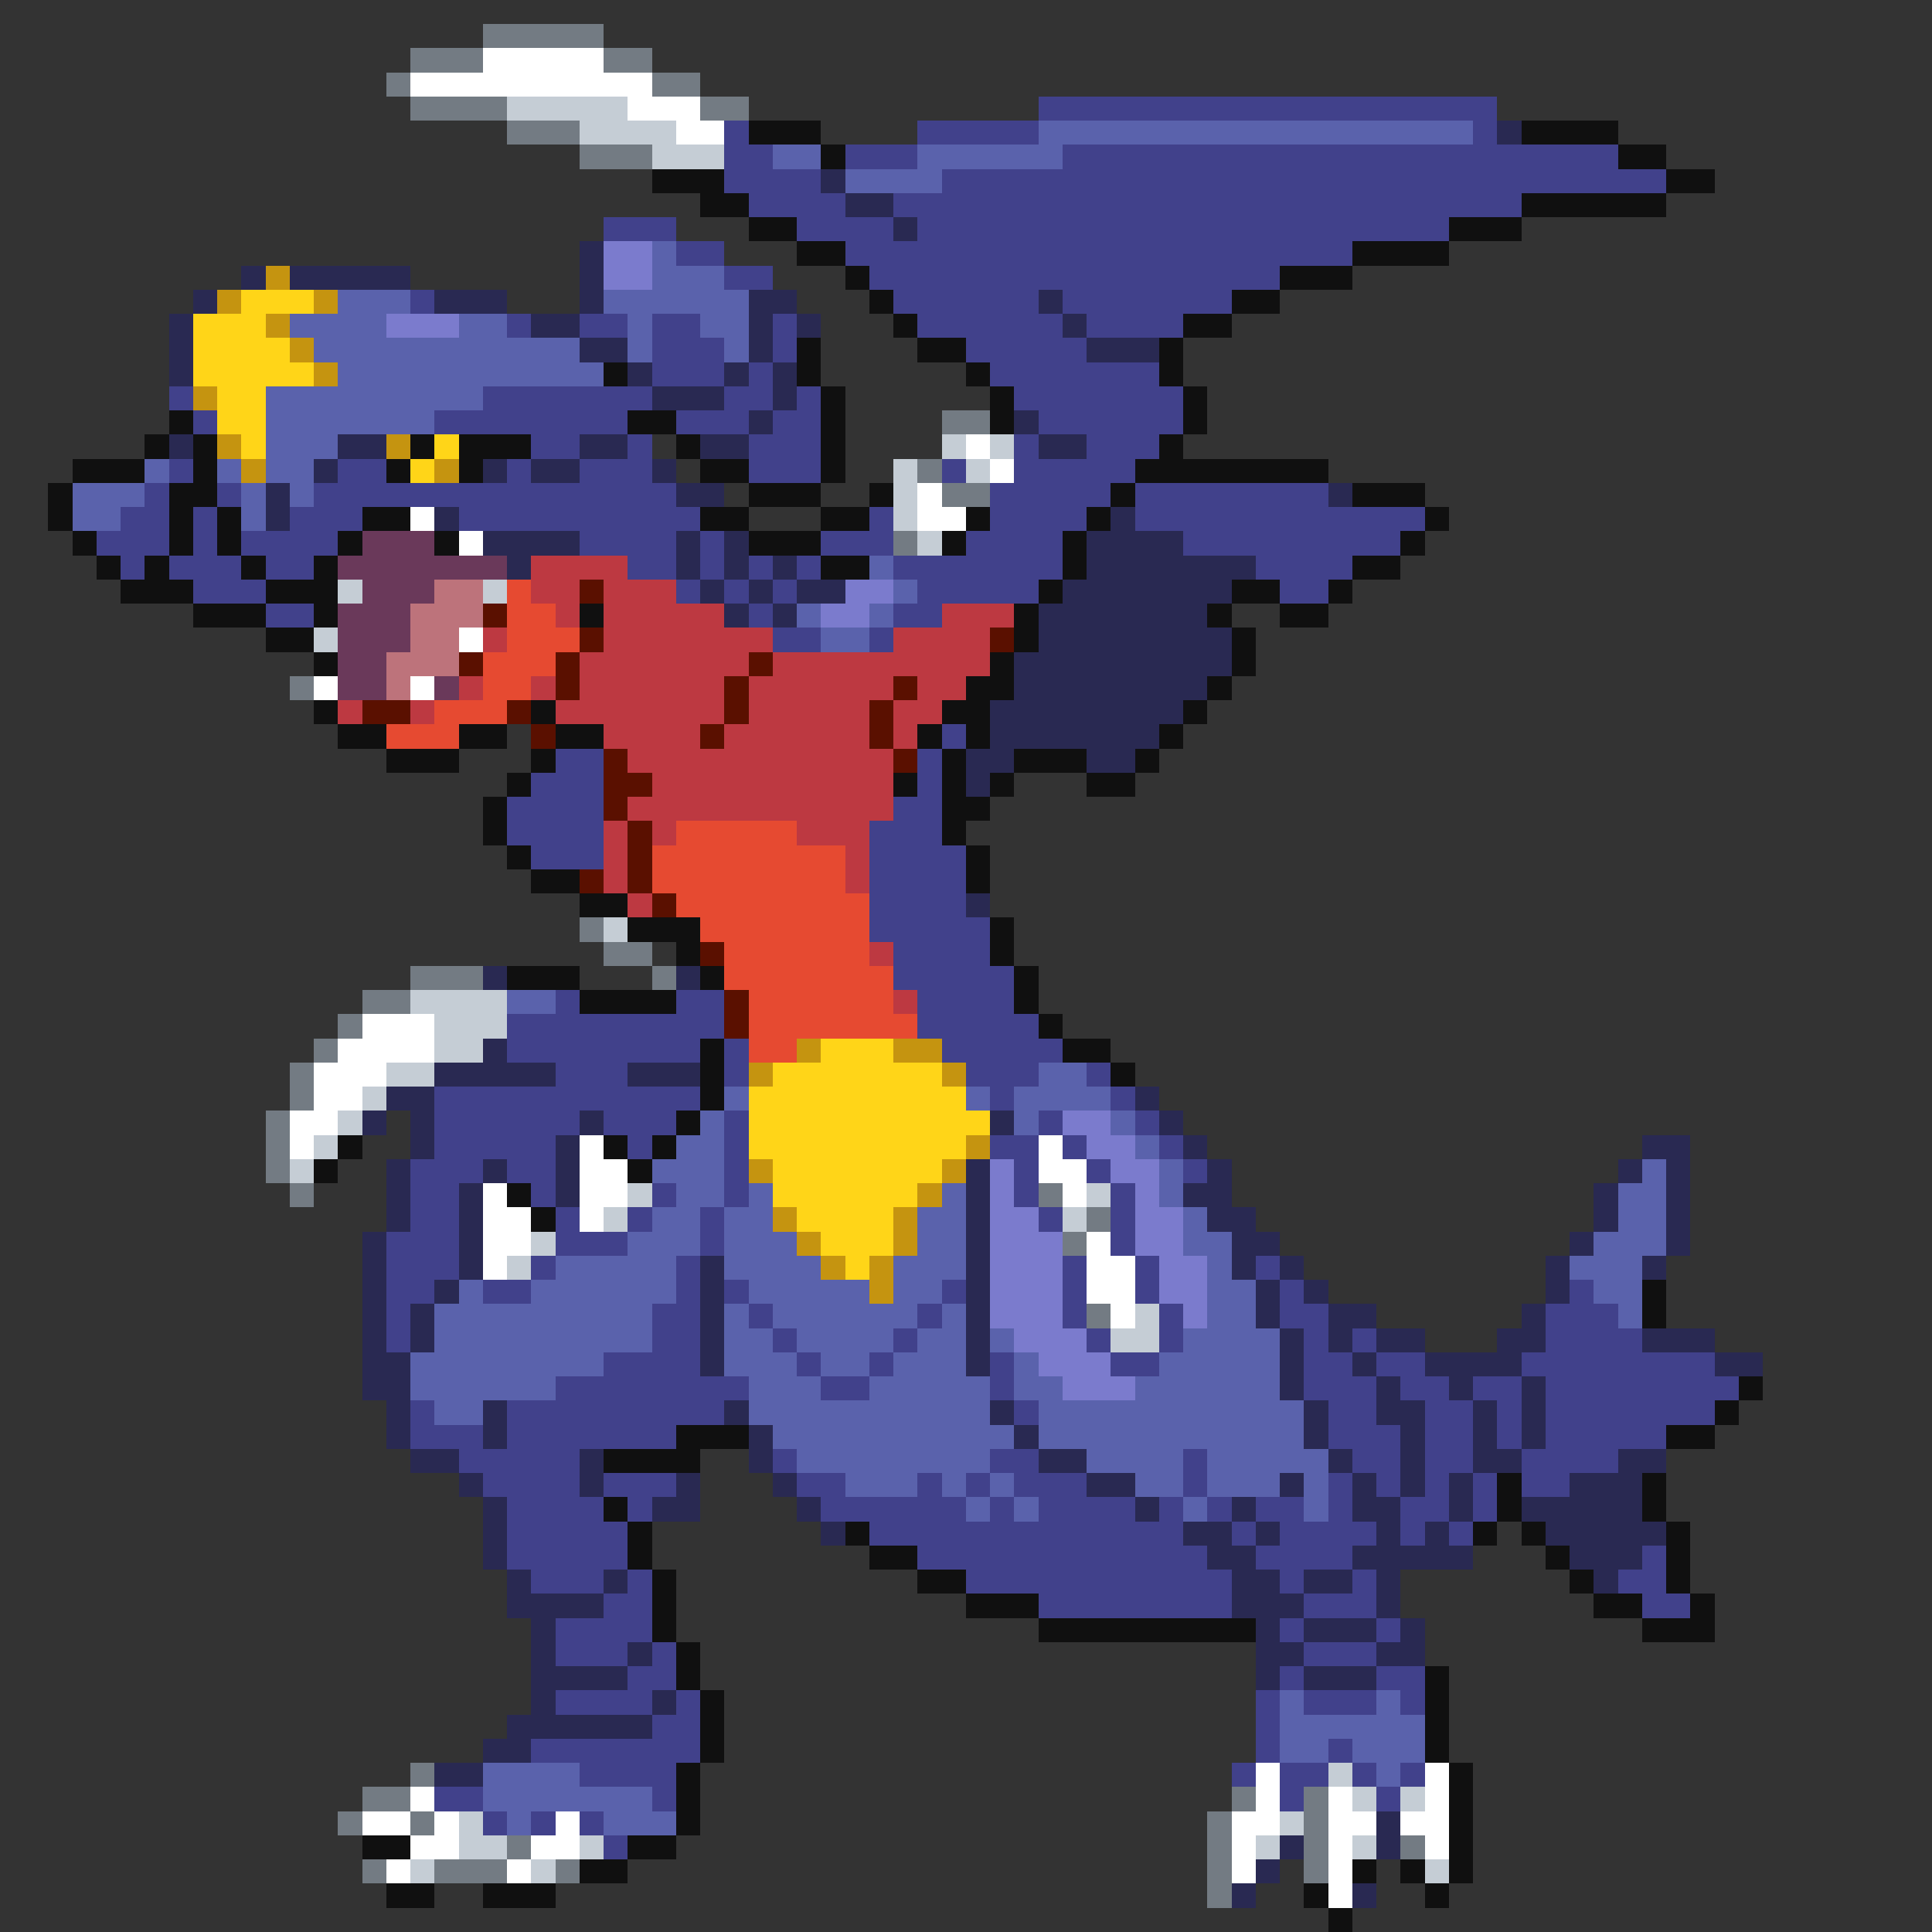 <svg xmlns="http://www.w3.org/2000/svg" viewBox="0 -0.5 80 80" shape-rendering="crispEdges">
<rect x="0" y="-0.5" width="80" height="80" fill="#333333" stroke="none"/>
<path stroke="#737b83" d="M20 1h5M17 2h3M25 2h2M16 3h1M27 3h2M17 4h4M29 4h2M21 5h3M24 6h3M39 17h2M38 19h1M39 20h2M37 22h1M12 28h1M24 38h1M25 39h2M17 40h3M27 40h1M15 41h2M14 42h1M13 43h1M12 44h1M12 45h1M11 46h1M11 47h1M11 48h1M12 49h1M43 49h1M45 50h1M44 51h1M45 54h1M17 73h1M15 74h2M51 74h1M54 74h1M14 75h1M17 75h1M50 75h1M54 75h1M21 76h1M50 76h1M54 76h1M58 76h1M15 77h1M18 77h3M23 77h1M50 77h1M54 77h1M50 78h1" />
<path stroke="#ffffff" d="M20 2h5M17 3h10M26 4h3M28 5h2M40 18h1M41 19h1M38 20h1M17 21h1M38 21h2M19 22h1M19 26h1M13 28h1M17 28h1M15 42h3M14 43h4M13 44h3M13 45h2M12 46h2M12 47h1M24 47h1M43 47h1M24 48h2M43 48h2M20 49h1M24 49h2M44 49h1M20 50h2M24 50h1M20 51h2M45 51h1M20 52h1M45 52h2M45 53h2M46 54h1M52 73h1M59 73h1M17 74h1M52 74h1M55 74h1M59 74h1M15 75h2M18 75h1M23 75h1M51 75h2M55 75h2M58 75h2M17 76h2M22 76h2M51 76h1M55 76h1M59 76h1M16 77h1M21 77h1M51 77h1M55 77h1M55 78h1" />
<path stroke="#c5cdd5" d="M21 4h5M24 5h4M27 6h3M39 18h1M41 18h1M37 19h1M40 19h1M37 20h1M37 21h1M38 22h1M14 24h1M20 24h1M13 26h1M25 38h1M17 41h4M18 42h3M18 43h2M16 44h2M15 45h1M14 46h1M13 47h1M12 48h1M26 49h1M45 49h1M25 50h1M44 50h1M22 51h1M21 52h1M47 54h1M46 55h2M55 73h1M56 74h1M58 74h1M19 75h1M53 75h1M19 76h2M24 76h1M52 76h1M56 76h1M17 77h1M22 77h1M59 77h1" />
<path stroke="#41418b" d="M43 4h19M30 5h1M38 5h5M61 5h1M30 6h2M35 6h3M44 6h23M30 7h4M39 7h30M31 8h4M37 8h26M25 9h3M33 9h4M38 9h22M28 10h2M35 10h21M30 11h2M36 11h17M17 12h1M37 12h6M44 12h7M21 13h1M24 13h2M27 13h2M32 13h1M38 13h6M45 13h4M27 14h3M32 14h1M40 14h5M27 15h3M31 15h1M41 15h7M7 16h1M20 16h7M30 16h2M33 16h1M42 16h7M8 17h1M18 17h8M28 17h3M32 17h2M43 17h6M22 18h2M26 18h1M31 18h3M42 18h1M45 18h3M7 19h1M14 19h2M21 19h1M24 19h3M31 19h3M39 19h1M42 19h5M6 20h1M9 20h1M13 20h15M41 20h5M47 20h8M5 21h2M8 21h1M12 21h3M19 21h10M36 21h1M41 21h4M47 21h12M4 22h3M8 22h1M10 22h4M24 22h4M29 22h1M34 22h3M40 22h4M49 22h9M5 23h1M7 23h3M11 23h2M26 23h2M29 23h1M31 23h1M33 23h1M37 23h7M52 23h4M8 24h3M28 24h1M30 24h1M32 24h1M38 24h5M53 24h2M11 25h2M31 25h1M37 25h2M32 26h2M36 26h1M39 30h1M23 31h2M38 31h1M22 32h3M38 32h1M21 33h4M37 33h2M21 34h4M36 34h3M22 35h3M36 35h4M36 36h4M36 37h4M36 38h5M37 39h4M37 40h5M23 41h1M28 41h2M38 41h4M21 42h9M38 42h5M21 43h8M30 43h1M39 43h5M23 44h3M30 44h1M40 44h3M45 44h1M18 45h11M41 45h1M46 45h1M18 46h6M25 46h3M30 46h1M43 46h1M47 46h1M18 47h5M26 47h1M30 47h1M41 47h2M44 47h1M48 47h1M17 48h3M21 48h2M30 48h1M42 48h1M45 48h1M49 48h1M17 49h2M22 49h1M27 49h1M30 49h1M42 49h1M46 49h1M17 50h2M23 50h1M26 50h1M29 50h1M43 50h1M46 50h1M16 51h3M23 51h3M29 51h1M46 51h1M16 52h3M22 52h1M28 52h1M44 52h1M47 52h1M52 52h1M16 53h2M20 53h2M28 53h1M30 53h1M39 53h1M44 53h1M47 53h1M53 53h1M65 53h1M16 54h1M27 54h2M31 54h1M38 54h1M44 54h1M48 54h1M53 54h2M64 54h3M16 55h1M27 55h2M32 55h1M37 55h1M45 55h1M48 55h1M54 55h1M56 55h1M64 55h4M25 56h4M33 56h1M36 56h1M41 56h1M46 56h2M54 56h2M57 56h2M63 56h8M23 57h8M34 57h2M41 57h1M54 57h3M58 57h2M61 57h2M64 57h8M17 58h1M21 58h9M42 58h1M55 58h2M59 58h2M62 58h1M64 58h7M17 59h3M21 59h7M55 59h3M59 59h2M62 59h1M64 59h5M19 60h5M32 60h1M41 60h2M49 60h1M56 60h2M59 60h2M63 60h4M20 61h4M25 61h3M33 61h2M38 61h1M40 61h1M42 61h3M49 61h1M55 61h1M57 61h1M59 61h1M61 61h1M63 61h2M21 62h4M26 62h1M34 62h6M41 62h1M43 62h4M48 62h1M50 62h1M52 62h2M55 62h1M58 62h2M61 62h1M21 63h5M36 63h13M51 63h1M53 63h4M58 63h1M60 63h1M21 64h5M38 64h12M52 64h4M68 64h1M22 65h3M26 65h1M40 65h11M53 65h1M56 65h1M67 65h2M25 66h2M43 66h8M54 66h3M68 66h2M23 67h4M53 67h1M57 67h1M23 68h3M27 68h1M54 68h3M26 69h2M53 69h1M57 69h2M23 70h4M28 70h1M52 70h1M54 70h3M58 70h1M27 71h2M52 71h1M22 72h7M52 72h1M55 72h1M24 73h4M51 73h1M53 73h2M56 73h1M58 73h1M18 74h2M27 74h1M53 74h1M57 74h1M20 75h1M22 75h1M24 75h1M25 76h1" />
<path stroke="#101010" d="M31 5h3M63 5h4M34 6h1M67 6h2M27 7h3M69 7h2M29 8h2M63 8h6M31 9h2M60 9h3M33 10h2M56 10h4M35 11h1M53 11h3M36 12h1M51 12h2M37 13h1M49 13h2M33 14h1M38 14h2M48 14h1M25 15h1M33 15h1M40 15h1M48 15h1M34 16h1M41 16h1M49 16h1M7 17h1M26 17h2M34 17h1M41 17h1M49 17h1M6 18h1M8 18h1M17 18h1M19 18h3M28 18h1M34 18h1M48 18h1M3 19h3M8 19h1M16 19h1M19 19h1M29 19h2M34 19h1M47 19h8M2 20h1M7 20h2M31 20h3M36 20h1M46 20h1M56 20h3M2 21h1M7 21h1M9 21h1M15 21h2M29 21h2M34 21h2M40 21h1M45 21h1M59 21h1M3 22h1M7 22h1M9 22h1M14 22h1M18 22h1M31 22h3M39 22h1M44 22h1M58 22h1M4 23h1M6 23h1M10 23h1M13 23h1M34 23h2M44 23h1M56 23h2M5 24h3M11 24h3M43 24h1M51 24h2M55 24h1M8 25h3M13 25h1M24 25h1M42 25h1M50 25h1M53 25h2M11 26h2M42 26h1M51 26h1M13 27h1M41 27h1M51 27h1M40 28h2M50 28h1M13 29h1M22 29h1M39 29h2M49 29h1M14 30h2M19 30h2M23 30h2M38 30h1M40 30h1M48 30h1M16 31h3M22 31h1M39 31h1M42 31h3M47 31h1M21 32h1M37 32h1M39 32h1M41 32h1M45 32h2M20 33h1M39 33h2M20 34h1M39 34h1M21 35h1M40 35h1M22 36h2M40 36h1M24 37h2M26 38h3M41 38h1M28 39h1M41 39h1M21 40h3M29 40h1M42 40h1M24 41h4M42 41h1M43 42h1M29 43h1M44 43h2M29 44h1M46 44h1M29 45h1M28 46h1M14 47h1M25 47h1M27 47h1M13 48h1M26 48h1M21 49h1M22 50h1M68 53h1M68 54h1M72 57h1M71 58h1M28 59h3M69 59h2M25 60h4M62 61h1M68 61h1M25 62h1M62 62h1M68 62h1M26 63h1M35 63h1M61 63h1M63 63h1M69 63h1M26 64h1M36 64h2M64 64h1M69 64h1M27 65h1M38 65h2M65 65h1M69 65h1M27 66h1M40 66h3M66 66h2M70 66h1M27 67h1M43 67h9M68 67h3M28 68h1M28 69h1M59 69h1M29 70h1M59 70h1M29 71h1M59 71h1M29 72h1M59 72h1M28 73h1M60 73h1M28 74h1M60 74h1M28 75h1M60 75h1M15 76h2M26 76h2M60 76h1M24 77h2M56 77h1M58 77h1M60 77h1M16 78h2M20 78h3M54 78h1M59 78h1M55 79h1" />
<path stroke="#5a62ac" d="M43 5h18M32 6h2M38 6h6M35 7h4M27 10h1M27 11h3M14 12h3M25 12h6M12 13h4M19 13h2M26 13h1M29 13h2M13 14h11M26 14h1M30 14h1M14 15h11M11 16h9M11 17h7M11 18h3M6 19h1M9 19h1M11 19h2M3 20h3M10 20h1M12 20h1M3 21h2M10 21h1M36 23h1M37 24h1M33 25h1M36 25h1M34 26h2M21 41h2M43 44h2M30 45h1M40 45h1M42 45h4M29 46h1M42 46h1M46 46h1M28 47h2M47 47h1M27 48h3M48 48h1M68 48h1M28 49h2M31 49h1M39 49h1M48 49h1M67 49h2M27 50h2M30 50h2M38 50h2M49 50h1M67 50h2M26 51h3M30 51h3M38 51h2M49 51h2M66 51h3M23 52h5M30 52h4M37 52h3M50 52h1M65 52h3M19 53h1M22 53h6M31 53h5M37 53h2M50 53h2M66 53h2M18 54h9M30 54h1M32 54h6M39 54h1M50 54h2M67 54h1M18 55h9M30 55h2M33 55h4M38 55h2M41 55h1M49 55h4M17 56h8M30 56h3M34 56h2M37 56h3M42 56h1M48 56h5M17 57h6M31 57h3M36 57h5M42 57h2M47 57h6M18 58h2M31 58h10M43 58h11M32 59h10M43 59h11M33 60h8M45 60h4M50 60h5M35 61h3M39 61h1M41 61h1M47 61h2M50 61h3M54 61h1M40 62h1M42 62h1M49 62h1M54 62h1M53 70h1M57 70h1M53 71h6M53 72h2M56 72h3M20 73h4M57 73h1M20 74h7M21 75h1M25 75h3" />
<path stroke="#292952" d="M62 5h1M34 7h1M35 8h2M37 9h1M24 10h1M10 11h1M12 11h5M24 11h1M8 12h1M18 12h3M24 12h1M31 12h2M43 12h1M7 13h1M22 13h2M31 13h1M33 13h1M44 13h1M7 14h1M24 14h2M31 14h1M45 14h3M7 15h1M26 15h1M30 15h1M32 15h1M27 16h3M32 16h1M31 17h1M42 17h1M7 18h1M14 18h2M24 18h2M29 18h2M43 18h2M13 19h1M20 19h1M22 19h2M27 19h1M11 20h1M28 20h2M55 20h1M11 21h1M18 21h1M46 21h1M20 22h4M28 22h1M30 22h1M45 22h4M21 23h1M28 23h1M30 23h1M32 23h1M45 23h7M29 24h1M31 24h1M33 24h2M44 24h7M30 25h1M32 25h1M43 25h7M43 26h8M42 27h9M42 28h8M41 29h8M41 30h7M40 31h2M45 31h2M40 32h1M40 37h1M20 40h1M28 40h1M20 43h1M18 44h5M26 44h3M16 45h2M47 45h1M15 46h1M17 46h1M24 46h1M41 46h1M48 46h1M17 47h1M23 47h1M49 47h1M68 47h2M16 48h1M20 48h1M23 48h1M40 48h1M50 48h1M67 48h1M69 48h1M16 49h1M19 49h1M23 49h1M40 49h1M49 49h2M66 49h1M69 49h1M16 50h1M19 50h1M40 50h1M50 50h2M66 50h1M69 50h1M15 51h1M19 51h1M40 51h1M51 51h2M65 51h1M69 51h1M15 52h1M19 52h1M29 52h1M40 52h1M51 52h1M53 52h1M64 52h1M68 52h1M15 53h1M18 53h1M29 53h1M40 53h1M52 53h1M54 53h1M64 53h1M15 54h1M17 54h1M29 54h1M40 54h1M52 54h1M55 54h2M63 54h1M15 55h1M17 55h1M29 55h1M40 55h1M53 55h1M55 55h1M57 55h2M62 55h2M68 55h3M15 56h2M29 56h1M40 56h1M53 56h1M56 56h1M59 56h4M71 56h2M15 57h2M53 57h1M57 57h1M60 57h1M63 57h1M16 58h1M20 58h1M30 58h1M41 58h1M54 58h1M57 58h2M61 58h1M63 58h1M16 59h1M20 59h1M31 59h1M42 59h1M54 59h1M58 59h1M61 59h1M63 59h1M17 60h2M24 60h1M31 60h1M43 60h2M55 60h1M58 60h1M61 60h2M67 60h2M19 61h1M24 61h1M28 61h1M32 61h1M45 61h2M53 61h1M56 61h1M58 61h1M60 61h1M65 61h3M20 62h1M27 62h2M33 62h1M47 62h1M51 62h1M56 62h2M60 62h1M63 62h5M20 63h1M34 63h1M49 63h2M52 63h1M57 63h1M59 63h1M64 63h5M20 64h1M50 64h2M56 64h5M65 64h3M21 65h1M25 65h1M51 65h2M54 65h2M57 65h1M66 65h1M21 66h4M51 66h3M57 66h1M22 67h1M52 67h1M54 67h3M58 67h1M22 68h1M26 68h1M52 68h2M57 68h2M22 69h4M52 69h1M54 69h3M22 70h1M27 70h1M21 71h6M20 72h2M18 73h2M57 75h1M53 76h1M57 76h1M52 77h1M51 78h1M56 78h1" />
<path stroke="#7b7bcd" d="M25 10h2M25 11h2M16 13h3M35 24h2M34 25h2M44 46h2M45 47h2M41 48h1M46 48h2M41 49h1M47 49h1M41 50h2M47 50h2M41 51h3M47 51h2M41 52h3M48 52h2M41 53h3M48 53h2M41 54h3M49 54h1M42 55h3M43 56h3M44 57h3" />
<path stroke="#c59410" d="M11 11h1M9 12h1M13 12h1M11 13h1M12 14h1M13 15h1M8 16h1M9 18h1M16 18h1M10 19h1M18 19h1M33 43h1M37 43h2M31 44h1M39 44h1M40 47h1M31 48h1M39 48h1M38 49h1M32 50h1M37 50h1M33 51h1M37 51h1M34 52h1M36 52h1M36 53h1" />
<path stroke="#ffd518" d="M10 12h3M8 13h3M8 14h4M8 15h5M9 16h2M9 17h2M10 18h1M18 18h1M17 19h1M34 43h3M32 44h7M31 45h9M31 46h10M31 47h9M32 48h7M32 49h6M33 50h4M34 51h3M35 52h1" />
<path stroke="#6a395a" d="M15 22h3M14 23h7M15 24h3M14 25h3M14 26h3M14 27h2M14 28h2M18 28h1" />
<path stroke="#bd3941" d="M22 23h4M22 24h2M25 24h3M23 25h1M25 25h5M39 25h3M20 26h1M25 26h7M37 26h4M24 27h7M32 27h9M19 28h1M22 28h1M24 28h6M31 28h6M38 28h2M14 29h1M17 29h1M23 29h7M31 29h5M37 29h2M25 30h4M30 30h6M37 30h1M26 31h11M27 32h10M26 33h11M25 34h1M27 34h1M33 34h3M25 35h1M35 35h1M25 36h1M35 36h1M26 37h1M36 39h1M37 41h1" />
<path stroke="#bd737b" d="M18 24h2M17 25h3M17 26h2M16 27h3M16 28h1" />
<path stroke="#e64a31" d="M21 24h1M21 25h2M21 26h3M20 27h3M20 28h2M18 29h3M16 30h3M28 34h5M27 35h8M27 36h8M28 37h8M29 38h7M30 39h6M30 40h7M31 41h6M31 42h7M31 43h2" />
<path stroke="#5a1000" d="M24 24h1M20 25h1M24 26h1M41 26h1M19 27h1M23 27h1M31 27h1M23 28h1M30 28h1M37 28h1M15 29h2M21 29h1M30 29h1M36 29h1M22 30h1M29 30h1M36 30h1M25 31h1M37 31h1M25 32h2M25 33h1M26 34h1M26 35h1M24 36h1M26 36h1M27 37h1M29 39h1M30 41h1M30 42h1" />
</svg>